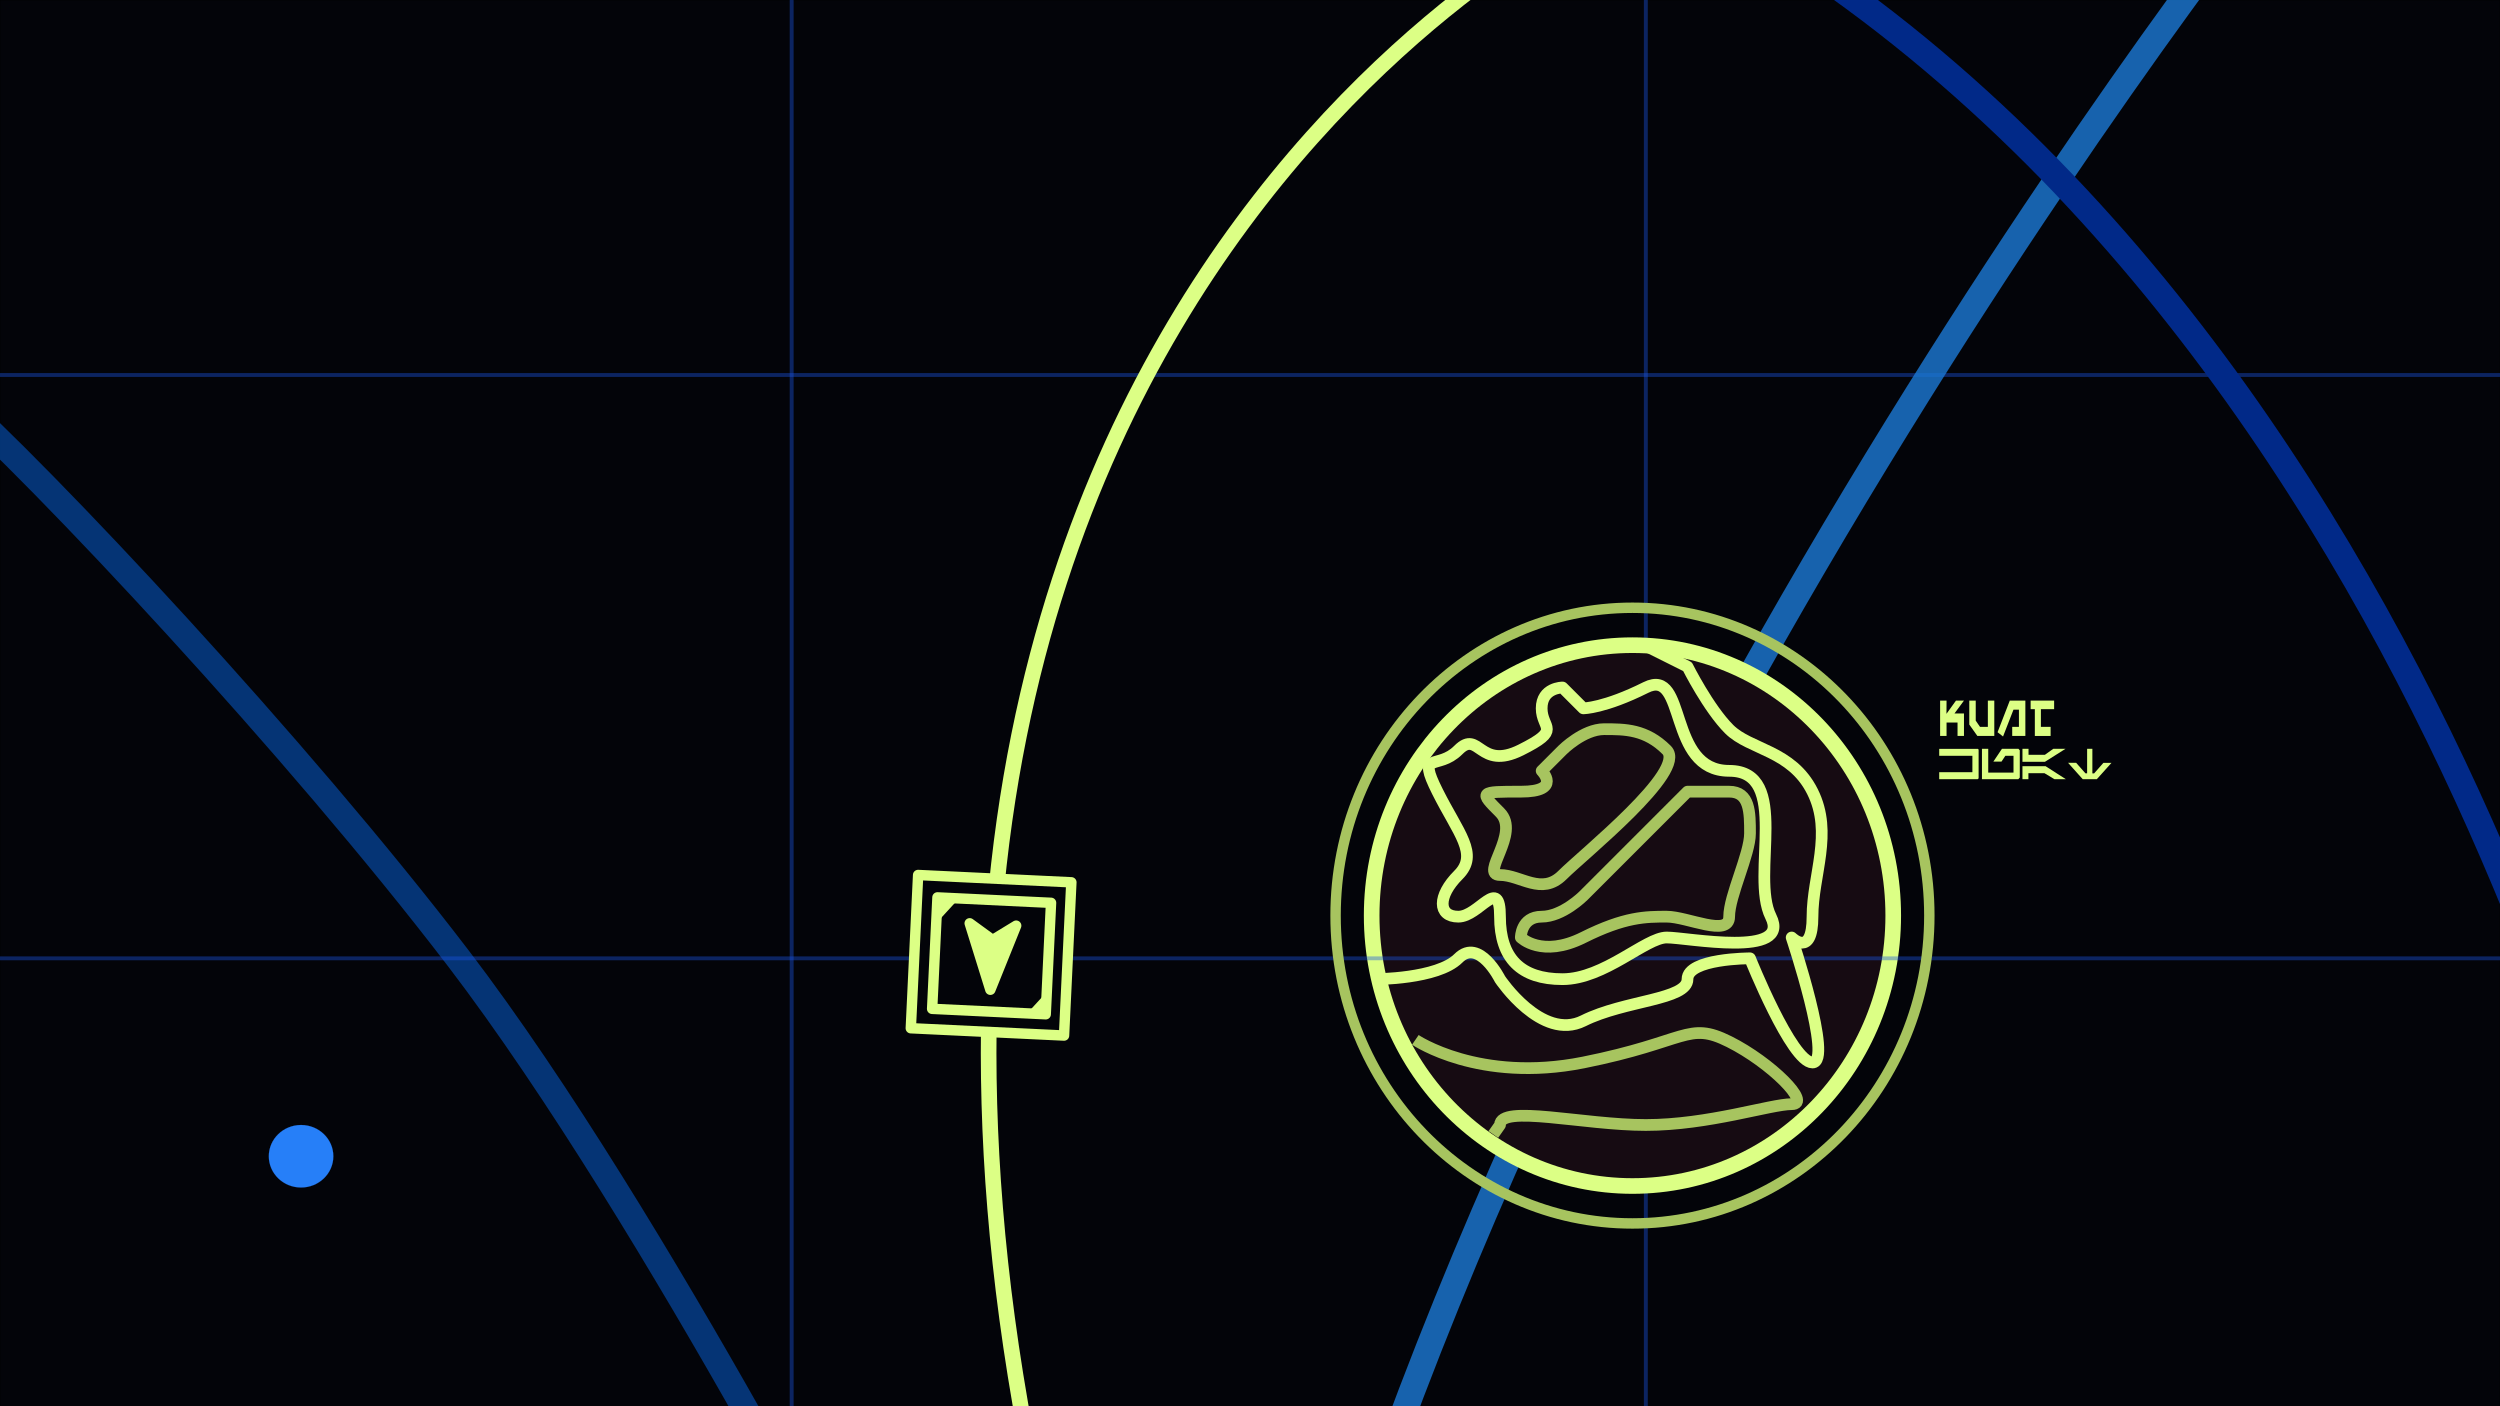 ﻿<?xml version="1.0" encoding="utf-8"?>
<!DOCTYPE svg PUBLIC "-//W3C//DTD SVG 1.1//EN" "http://www.w3.org/Graphics/SVG/1.1/DTD/svg11.dtd">
<svg xmlns="http://www.w3.org/2000/svg" xmlns:xlink="http://www.w3.org/1999/xlink" version="1.1" baseProfile="full" width="3840" height="2160" viewBox="0 0 3840.00 2160.00" enable-background="new 0 0 3840.00 2160.00" xml:space="preserve">
	<rect x="0" y="0" fill="#030409" fill-opacity="1" fill-rule="evenodd" stroke-linejoin="round" stroke="#000000" stroke-opacity="1" width="3840" height="2160"/>
	<line fill="none" stroke-width="6" stroke-linejoin="round" stroke="#1B56E3" stroke-opacity="0.404" x1="2528" y1="0" x2="2528" y2="2160"/>
	<line fill="none" stroke-width="6" stroke-linejoin="round" stroke="#1B56E3" stroke-opacity="0.404" x1="-9.6639e-005" y1="576" x2="3840" y2="576"/>
	<path fill="none" stroke-width="40" stroke-linejoin="round" stroke="#05408F" stroke-opacity="0.804" d="M 1376,2592C 1376,2592 1009.18,1871.7 704,1472C 456.649,1148.04 65.191,730.79 -82.077,600.429"/>
	<g>
		<path fill="#DCFF85" fill-opacity="1" stroke-width="0.2" stroke-linejoin="round" d="M 3006.78,1130.44L 3006.78,1109.86L 2989.9,1109.86L 2989.9,1130.44L 2980.01,1130.44L 2980.01,1076.11L 2989.9,1076.11L 2989.77,1096.45L 3004.37,1076.11L 3016.67,1076.11L 3002.08,1095.87L 3016.67,1095.87L 3016.67,1130.44L 3006.78,1130.44 Z "/>
		<path fill="#DCFF85" fill-opacity="1" stroke-width="0.2" stroke-linejoin="round" d="M 3053.34,1116.45L 3053.34,1076.11L 3063.24,1076.11L 3063.24,1130.44L 3037.26,1130.44L 3024.82,1112.91L 3024.82,1076.11L 3034.72,1076.11L 3034.72,1106.92L 3041.28,1116.45L 3053.34,1116.45 Z "/>
		<path fill="#DCFF85" fill-opacity="1" stroke-width="0.2" stroke-linejoin="round" d="M 3068.24,1124.7L 3087.04,1076.11L 3110.96,1076.11L 3110.96,1130.44L 3090.76,1130.44L 3090.76,1116.45L 3101.07,1116.45L 3101.07,1090.1L 3092.68,1090.1L 3076.68,1131.26L 3068.24,1124.7 Z "/>
		<path fill="#DCFF85" fill-opacity="1" stroke-width="0.2" stroke-linejoin="round" d="M 3134.82,1089.28L 3134.82,1116.45L 3149.73,1116.45L 3149.73,1130.44L 3125.51,1130.44L 3125.51,1089.28L 3119.05,1089.28L 3119.05,1076.11L 3155.14,1076.11L 3155.14,1089.28L 3134.82,1089.28 Z "/>
	</g>
	<g>
		<path fill="#DCFF85" fill-opacity="1" stroke-width="0.2" stroke-linejoin="round" d="M 3037.98,1150.21C 3038.48,1150.47 3038.87,1150.91 3039.15,1151.55L 3039.15,1195.22C 3038.93,1195.99 3038.46,1196.52 3037.73,1196.81L 2978.62,1196.81L 2978.62,1186.05L 3029.59,1186.05L 3029.59,1160.91L 2978.62,1160.91L 2978.62,1150.21L 3037.98,1150.21 Z "/>
		<path fill="#DCFF85" fill-opacity="1" stroke-width="0.2" stroke-linejoin="round" d="M 3100.36,1150.16L 3102.38,1152.46L 3102.38,1194.41L 3100.19,1196.81L 3044.28,1196.81L 3044.28,1150.16L 3053.93,1150.16L 3053.93,1186.73L 3092.73,1186.73L 3092.73,1160.91L 3080.21,1160.91L 3074.33,1169.79L 3061.82,1169.79L 3075,1150.16L 3100.36,1150.16 Z "/>
		<path fill="#DCFF85" fill-opacity="1" stroke-width="0.2" stroke-linejoin="round" d="M 3106.49,1150.16L 3115.82,1150.16L 3115.82,1159.33L 3141.01,1159.33L 3153.85,1150.16L 3172.65,1150.16L 3141.01,1170.13L 3106.49,1170.13L 3106.49,1150.16 Z M 3106.49,1176.85L 3142,1176.85L 3173.07,1196.81L 3155.53,1196.81L 3140.32,1187.64L 3115.65,1187.64L 3115.65,1196.81L 3106.49,1196.81L 3106.49,1176.85 Z "/>
		<path fill="#DCFF85" fill-opacity="1" stroke-width="0.2" stroke-linejoin="round" d="M 3213.88,1150.16L 3213.88,1187.93L 3216.57,1187.93L 3230.75,1171.81L 3243.18,1171.81L 3220.77,1196.81L 3199.02,1196.81L 3176.52,1171.66L 3188.94,1171.66L 3203.22,1187.79L 3205.81,1187.79L 3205.81,1150.16L 3213.88,1150.16 Z "/>
	</g>
	<path fill="#267FF8" fill-opacity="1" stroke-width="0.2" stroke-linejoin="round" stroke="#267FF8" stroke-opacity="1" d="M 462.452,1728C 489.816,1728 512,1749.49 512,1776C 512,1802.51 489.816,1824 462.452,1824C 435.087,1824 412.903,1802.51 412.903,1776C 412.903,1749.49 435.087,1728 462.452,1728 Z "/>
	<path fill="none" stroke-width="40" stroke-linejoin="round" stroke="#1C79D4" stroke-opacity="0.804" d="M 3532.56,-237.32C 3532.56,-237.32 2400.72,1160.95 1980.08,2712.11"/>
	<ellipse fill="#160B12" fill-opacity="1" stroke-width="24" stroke-linejoin="round" stroke="#DCFF85" stroke-opacity="1" cx="2507.44" cy="1406.35" rx="400.566" ry="415.357"/>
	<path fill="none" stroke-width="40" stroke-linejoin="round" stroke="#012988" stroke-opacity="1" d="M 4064,2016C 4064,2016 3707.43,284.951 2400,-256.001"/>
	<line fill="none" stroke-width="6" stroke-linejoin="round" stroke="#1B56E3" stroke-opacity="0.404" x1="1216" y1="0" x2="1216" y2="2160"/>
	<line fill="none" stroke-width="6" stroke-linejoin="round" stroke="#1B56E3" stroke-opacity="0.404" x1="0" y1="1472" x2="3840" y2="1472"/>
	<ellipse fill="none" stroke-width="16" stroke-linejoin="round" stroke="#A7C45F" stroke-opacity="1" cx="2507.45" cy="1406.36" rx="456.011" ry="472.85"/>
	<path fill="none" stroke-width="24" stroke-linejoin="round" stroke="#DCFF85" stroke-opacity="1" d="M 2432,-128C 2432,-128 992,576 1728,2784"/>
	<g>
		<path fill="#030409" fill-opacity="1" stroke-width="16" stroke-linejoin="round" stroke="#DCFF85" stroke-opacity="1" d="M 1634.36,1590.6L 1635.77,1561.06L 1645.6,1355.24L 1410.24,1344L 1399,1579.36L 1609.76,1589.42L 1634.36,1590.6 Z "/>
		<path fill="#030409" fill-opacity="1" stroke-width="16" stroke-linejoin="round" stroke="#DCFF85" stroke-opacity="1" d="M 1606.23,1557.91L 1614.4,1386.74L 1439.94,1378.41L 1431.76,1549.58L 1606.23,1557.91 Z "/>
		<path fill="#DCFF85" fill-opacity="1" stroke-width="6" stroke-linejoin="round" stroke="#DCFF85" stroke-opacity="1" d="M 1443.07,1380.13L 1467.76,1381.3L 1441.66,1409.75L 1443.07,1380.13 Z "/>
		<path fill="#DCFF85" fill-opacity="1" stroke-width="16" stroke-linejoin="round" stroke="#DCFF85" stroke-opacity="1" d="M 1521.19,1520.24L 1560.84,1421.84L 1524.68,1443.87L 1489.46,1418.21L 1521.19,1520.24 Z "/>
		<path fill="#DCFF85" fill-opacity="1" stroke-width="6" stroke-linejoin="round" stroke="#DCFF85" stroke-opacity="1" d="M 1606.23,1557.91L 1581.54,1556.73L 1607.64,1528.29L 1606.23,1557.91 Z "/>
	</g>
	<path fill="#160B12" fill-opacity="1" stroke-width="18" stroke-linejoin="round" stroke="#DCFF85" stroke-opacity="1" d="M 2400,1056C 2400,1056 2368,1056 2368,1088C 2368,1120 2400,1120 2336,1152C 2272,1184 2272,1120 2240,1152C 2208,1184 2176,1152 2208,1216C 2240,1280 2272,1312 2240,1344C 2208,1376 2208,1408 2240,1408C 2272,1408 2304,1344 2304,1408C 2304,1472 2336,1504 2400,1504C 2464,1504 2528,1440 2560,1440C 2592,1440 2752,1472 2720,1408C 2688,1344 2752,1184 2656,1184C 2560,1184 2592,1024 2528,1056C 2464,1088 2432,1088 2432,1088L 2400,1056 Z "/>
	<path fill="#160B12" fill-opacity="1" stroke-width="18" stroke-linejoin="round" stroke="#A7C45F" stroke-opacity="1" d="M 2368,1184C 2368,1184 2400,1216 2336,1216C 2272,1216 2272,1216 2304,1248C 2336,1280 2272,1344 2304,1344C 2336,1344 2368,1376 2400,1344C 2432,1312 2592,1184 2560,1152C 2528,1120 2496,1120 2464,1120C 2432,1120 2400,1152 2400,1152L 2368,1184 Z "/>
	<path fill="#160B12" fill-opacity="1" stroke-width="18" stroke-linejoin="round" stroke="#A7C45F" stroke-opacity="1" d="M 2592,1216L 2432,1376C 2432,1376 2400,1408 2368,1408C 2336,1408 2336,1440 2336,1440C 2336,1440 2368,1472 2432,1440C 2496,1408 2528,1408 2560,1408C 2592,1408 2656,1440 2656,1408C 2656,1376 2688,1312 2688,1280C 2688,1248 2688,1216 2656,1216L 2592,1216 Z "/>
	<path fill="none" stroke-width="18" stroke-linejoin="round" stroke="#DCFF85" stroke-opacity="1" d="M 2112,1504C 2112,1504 2208,1504 2240,1472C 2272,1440 2304,1504 2304,1504C 2304,1504 2368,1600 2432,1568C 2496,1536 2592,1536 2592,1504C 2592,1472 2688,1472 2688,1472C 2688,1472 2752,1632 2784,1632C 2816,1632 2752,1440 2752,1440C 2752,1440 2784,1472 2784,1408C 2784,1344 2816,1280 2784,1216C 2752,1152 2688,1152 2656,1120C 2624,1088 2592,1024 2592,1024L 2528,992"/>
	<path fill="none" stroke-width="18" stroke-linejoin="round" stroke="#A7C45F" stroke-opacity="1" d="M 2173.97,1597.21C 2173.97,1597.21 2272,1664 2432,1632C 2592,1600 2592,1568 2656,1600C 2720,1632 2784,1696 2752,1696C 2720,1696 2624,1728 2528,1728C 2432,1728 2304,1696 2304,1728L 2293.76,1742.54"/>
</svg>
